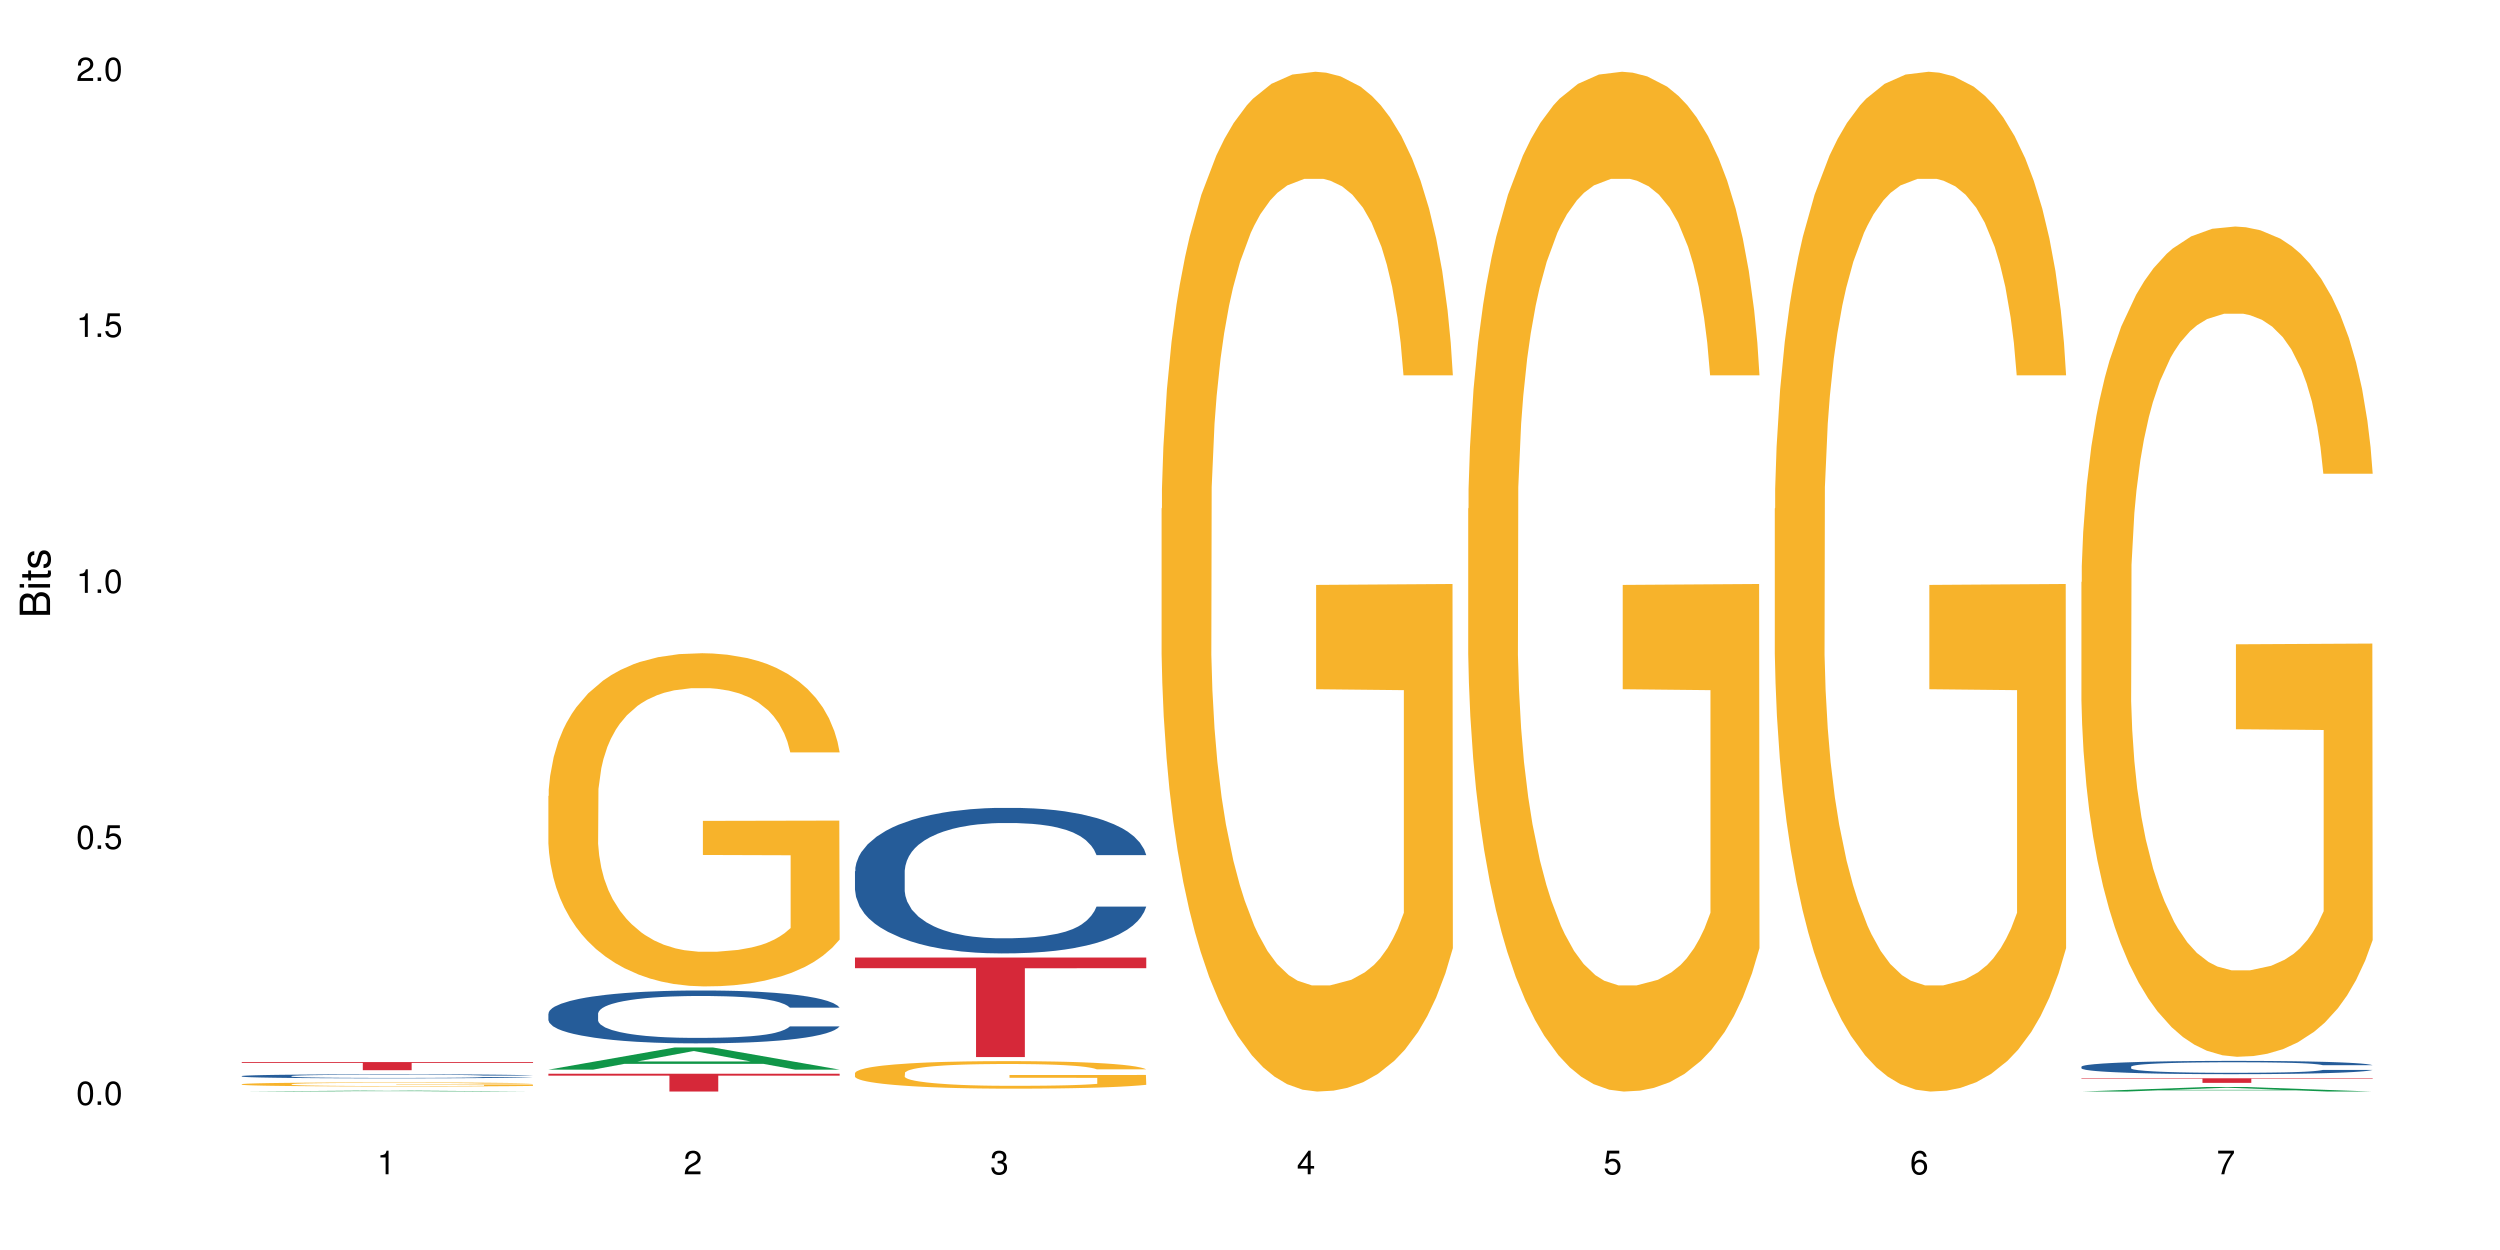 <?xml version="1.0" encoding="UTF-8"?>
<svg xmlns="http://www.w3.org/2000/svg" xmlns:xlink="http://www.w3.org/1999/xlink" width="720pt" height="360pt" viewBox="0 0 720 360" version="1.1">
<defs>
<g>
<symbol overflow="visible" id="glyph0-0">
<path style="stroke:none;" d=""/>
</symbol>
<symbol overflow="visible" id="glyph0-1">
<path style="stroke:none;" d="M 2.641 -6.797 C 2 -6.797 1.422 -6.531 1.078 -6.047 C 0.641 -5.453 0.406 -4.547 0.406 -3.297 C 0.406 -1 1.188 0.219 2.641 0.219 C 4.078 0.219 4.859 -1 4.859 -3.234 C 4.859 -4.562 4.656 -5.438 4.203 -6.047 C 3.844 -6.531 3.281 -6.797 2.641 -6.797 Z M 2.641 -6.047 C 3.547 -6.047 4 -5.125 4 -3.312 C 4 -1.375 3.562 -0.484 2.625 -0.484 C 1.734 -0.484 1.281 -1.422 1.281 -3.281 C 1.281 -5.141 1.734 -6.047 2.641 -6.047 Z M 2.641 -6.047 "/>
</symbol>
<symbol overflow="visible" id="glyph0-2">
<path style="stroke:none;" d="M 1.828 -1 L 0.828 -1 L 0.828 0 L 1.828 0 Z M 1.828 -1 "/>
</symbol>
<symbol overflow="visible" id="glyph0-3">
<path style="stroke:none;" d="M 4.562 -6.797 L 1.062 -6.797 L 0.547 -3.094 L 1.328 -3.094 C 1.719 -3.562 2.047 -3.734 2.578 -3.734 C 3.484 -3.734 4.062 -3.109 4.062 -2.094 C 4.062 -1.125 3.484 -0.531 2.578 -0.531 C 1.828 -0.531 1.375 -0.906 1.188 -1.672 L 0.328 -1.672 C 0.453 -1.109 0.547 -0.844 0.75 -0.594 C 1.125 -0.078 1.828 0.219 2.594 0.219 C 3.969 0.219 4.922 -0.781 4.922 -2.219 C 4.922 -3.562 4.031 -4.484 2.719 -4.484 C 2.25 -4.484 1.859 -4.359 1.469 -4.062 L 1.734 -5.969 L 4.562 -5.969 Z M 4.562 -6.797 "/>
</symbol>
<symbol overflow="visible" id="glyph0-4">
<path style="stroke:none;" d="M 2.484 -4.844 L 2.484 0 L 3.328 0 L 3.328 -6.797 L 2.766 -6.797 C 2.469 -5.75 2.281 -5.609 0.984 -5.453 L 0.984 -4.844 Z M 2.484 -4.844 "/>
</symbol>
<symbol overflow="visible" id="glyph0-5">
<path style="stroke:none;" d="M 4.859 -0.828 L 1.281 -0.828 C 1.359 -1.391 1.672 -1.75 2.5 -2.234 L 3.469 -2.75 C 4.406 -3.266 4.906 -3.969 4.906 -4.812 C 4.906 -5.375 4.672 -5.906 4.266 -6.266 C 3.859 -6.625 3.375 -6.797 2.719 -6.797 C 1.859 -6.797 1.219 -6.5 0.844 -5.922 C 0.609 -5.562 0.5 -5.125 0.484 -4.438 L 1.328 -4.438 C 1.359 -4.906 1.406 -5.188 1.531 -5.406 C 1.75 -5.812 2.188 -6.062 2.703 -6.062 C 3.469 -6.062 4.031 -5.516 4.031 -4.781 C 4.031 -4.25 3.719 -3.797 3.125 -3.438 L 2.234 -2.938 C 0.812 -2.141 0.406 -1.5 0.328 0 L 4.859 0 Z M 4.859 -0.828 "/>
</symbol>
<symbol overflow="visible" id="glyph0-6">
<path style="stroke:none;" d="M 2.125 -3.125 L 2.578 -3.125 C 3.516 -3.125 3.984 -2.703 3.984 -1.891 C 3.984 -1.031 3.469 -0.531 2.578 -0.531 C 1.656 -0.531 1.203 -0.984 1.156 -1.969 L 0.312 -1.969 C 0.344 -1.422 0.438 -1.078 0.609 -0.766 C 0.953 -0.109 1.625 0.219 2.547 0.219 C 3.953 0.219 4.859 -0.609 4.859 -1.906 C 4.859 -2.766 4.516 -3.25 3.703 -3.516 C 4.344 -3.766 4.656 -4.25 4.656 -4.938 C 4.656 -6.109 3.875 -6.797 2.578 -6.797 C 1.203 -6.797 0.484 -6.047 0.453 -4.609 L 1.297 -4.609 C 1.312 -5.016 1.344 -5.25 1.453 -5.453 C 1.641 -5.828 2.062 -6.062 2.594 -6.062 C 3.344 -6.062 3.797 -5.625 3.797 -4.906 C 3.797 -4.422 3.609 -4.141 3.25 -3.984 C 3.016 -3.891 2.719 -3.844 2.125 -3.844 Z M 2.125 -3.125 "/>
</symbol>
<symbol overflow="visible" id="glyph0-7">
<path style="stroke:none;" d="M 3.141 -1.625 L 3.141 0 L 3.984 0 L 3.984 -1.625 L 4.984 -1.625 L 4.984 -2.391 L 3.984 -2.391 L 3.984 -6.797 L 3.359 -6.797 L 0.266 -2.516 L 0.266 -1.625 Z M 3.141 -2.391 L 1 -2.391 L 3.141 -5.359 Z M 3.141 -2.391 "/>
</symbol>
<symbol overflow="visible" id="glyph0-8">
<path style="stroke:none;" d="M 4.781 -5.031 C 4.609 -6.141 3.891 -6.797 2.844 -6.797 C 2.094 -6.797 1.422 -6.438 1.031 -5.828 C 0.609 -5.172 0.406 -4.344 0.406 -3.094 C 0.406 -1.953 0.578 -1.234 0.984 -0.625 C 1.359 -0.078 1.953 0.219 2.703 0.219 C 3.984 0.219 4.922 -0.734 4.922 -2.078 C 4.922 -3.344 4.062 -4.234 2.844 -4.234 C 2.172 -4.234 1.641 -3.969 1.281 -3.469 C 1.281 -5.125 1.828 -6.047 2.797 -6.047 C 3.391 -6.047 3.797 -5.672 3.938 -5.031 Z M 2.734 -3.484 C 3.547 -3.484 4.062 -2.922 4.062 -2 C 4.062 -1.156 3.484 -0.531 2.703 -0.531 C 1.922 -0.531 1.328 -1.188 1.328 -2.047 C 1.328 -2.891 1.906 -3.484 2.734 -3.484 Z M 2.734 -3.484 "/>
</symbol>
<symbol overflow="visible" id="glyph0-9">
<path style="stroke:none;" d="M 4.984 -6.797 L 0.438 -6.797 L 0.438 -5.969 L 4.109 -5.969 C 2.5 -3.656 1.828 -2.234 1.328 0 L 2.219 0 C 2.594 -2.172 3.453 -4.047 4.984 -6.094 Z M 4.984 -6.797 "/>
</symbol>
<symbol overflow="visible" id="glyph1-0">
<path style="stroke:none;" d=""/>
</symbol>
<symbol overflow="visible" id="glyph1-1">
<path style="stroke:none;" d="M 0 -0.953 L 0 -4.891 C 0 -5.719 -0.234 -6.344 -0.734 -6.797 C -1.188 -7.234 -1.812 -7.469 -2.5 -7.469 C -3.547 -7.469 -4.188 -7 -4.625 -5.875 C -4.984 -6.672 -5.641 -7.094 -6.531 -7.094 C -7.156 -7.094 -7.734 -6.859 -8.141 -6.391 C -8.562 -5.938 -8.75 -5.344 -8.75 -4.5 L -8.75 -0.953 Z M -4.984 -2.062 L -7.766 -2.062 L -7.766 -4.219 C -7.766 -4.844 -7.688 -5.203 -7.453 -5.5 C -7.219 -5.812 -6.859 -5.969 -6.375 -5.969 C -5.906 -5.969 -5.531 -5.812 -5.297 -5.5 C -5.062 -5.203 -4.984 -4.844 -4.984 -4.219 Z M -0.984 -2.062 L -4 -2.062 L -4 -4.781 C -4 -5.328 -3.859 -5.688 -3.578 -5.953 C -3.297 -6.219 -2.922 -6.359 -2.484 -6.359 C -2.062 -6.359 -1.688 -6.219 -1.406 -5.953 C -1.109 -5.688 -0.984 -5.328 -0.984 -4.781 Z M -0.984 -2.062 "/>
</symbol>
<symbol overflow="visible" id="glyph1-2">
<path style="stroke:none;" d="M -6.281 -1.797 L -6.281 -0.797 L 0 -0.797 L 0 -1.797 Z M -8.75 -1.797 L -8.75 -0.797 L -7.484 -0.797 L -7.484 -1.797 Z M -8.75 -1.797 "/>
</symbol>
<symbol overflow="visible" id="glyph1-3">
<path style="stroke:none;" d="M -6.281 -3.047 L -6.281 -2.016 L -8.016 -2.016 L -8.016 -1.016 L -6.281 -1.016 L -6.281 -0.172 L -5.469 -0.172 L -5.469 -1.016 L -0.719 -1.016 C -0.078 -1.016 0.281 -1.453 0.281 -2.234 C 0.281 -2.469 0.25 -2.719 0.188 -3.047 L -0.641 -3.047 C -0.609 -2.922 -0.594 -2.766 -0.594 -2.562 C -0.594 -2.141 -0.719 -2.016 -1.156 -2.016 L -5.469 -2.016 L -5.469 -3.047 Z M -6.281 -3.047 "/>
</symbol>
<symbol overflow="visible" id="glyph1-4">
<path style="stroke:none;" d="M -4.531 -5.25 C -5.766 -5.25 -6.469 -4.422 -6.469 -2.969 C -6.469 -1.516 -5.719 -0.562 -4.547 -0.562 C -3.562 -0.562 -3.094 -1.062 -2.734 -2.562 L -2.516 -3.484 C -2.344 -4.188 -2.094 -4.469 -1.625 -4.469 C -1.047 -4.469 -0.641 -3.875 -0.641 -3 C -0.641 -2.453 -0.797 -2 -1.062 -1.75 C -1.25 -1.594 -1.422 -1.531 -1.875 -1.469 L -1.875 -0.406 C -0.422 -0.453 0.281 -1.266 0.281 -2.922 C 0.281 -4.5 -0.5 -5.516 -1.719 -5.516 C -2.656 -5.516 -3.172 -4.984 -3.469 -3.734 L -3.703 -2.766 C -3.891 -1.953 -4.156 -1.609 -4.594 -1.609 C -5.172 -1.609 -5.547 -2.125 -5.547 -2.938 C -5.547 -3.75 -5.203 -4.172 -4.531 -4.203 Z M -4.531 -5.25 "/>
</symbol>
</g>
</defs>
<g id="surface16821">
<rect x="0" y="0" width="720" height="360" style="fill:rgb(100%,100%,100%);fill-opacity:1;stroke:none;"/>
<path style=" stroke:none;fill-rule:nonzero;fill:rgb(6.275%,58.824%,28.235%);fill-opacity:1;" d="M 69.629 314.371 L 69.719 314.371 L 106.016 314.086 L 117.039 314.086 L 153.516 314.371 L 140.703 314.371 L 131.559 314.297 L 91.496 314.297 L 82.535 314.371 L 69.629 314.371 L 95.352 314.266 L 127.887 314.266 L 111.664 314.133 L 111.305 314.133 L 95.262 314.266 L 95.352 314.266 Z M 69.629 314.371 "/>
<path style=" stroke:none;fill-rule:nonzero;fill:rgb(14.51%,36.078%,60%);fill-opacity:1;" d="M 69.629 309.902 L 69.73 309.902 L 69.73 309.875 L 70.039 309.836 L 70.754 309.785 L 71.473 309.75 L 73.312 309.688 L 75.871 309.625 L 78.531 309.578 L 80.473 309.551 L 82.211 309.531 L 86.203 309.492 L 88.762 309.473 L 91.523 309.453 L 94.898 309.434 L 97.352 309.426 L 102.879 309.406 L 106.969 309.398 L 116.996 309.398 L 121.086 309.402 L 124.055 309.406 L 127.328 309.414 L 130.09 309.426 L 134.898 309.449 L 139.195 309.477 L 141.141 309.496 L 144.207 309.527 L 146.562 309.559 L 148.199 309.586 L 150.039 309.625 L 151.676 309.676 L 152.902 309.73 L 153.516 309.773 L 139.195 309.773 L 138.48 309.73 L 137.66 309.699 L 136.125 309.656 L 134.59 309.625 L 132.441 309.594 L 130.5 309.574 L 127.84 309.555 L 125.488 309.539 L 123.031 309.531 L 120.68 309.523 L 116.176 309.52 L 109.016 309.52 L 105.027 309.527 L 102.879 309.535 L 99.809 309.551 L 97.66 309.566 L 95.102 309.586 L 93.363 309.605 L 91.215 309.633 L 89.68 309.656 L 87.941 309.691 L 86.918 309.719 L 85.996 309.75 L 85.18 309.785 L 84.566 309.82 L 84.156 309.859 L 83.953 309.898 L 83.953 310.062 L 84.156 310.102 L 84.668 310.145 L 85.996 310.211 L 87.941 310.27 L 90.191 310.312 L 92.34 310.344 L 93.566 310.359 L 95.203 310.375 L 97.762 310.398 L 101.445 310.418 L 103.594 310.426 L 106.867 310.438 L 110.242 310.441 L 114.746 310.441 L 118.734 310.438 L 121.395 310.43 L 124.156 310.422 L 127.941 310.402 L 130.293 310.387 L 132.34 310.367 L 133.875 310.348 L 134.898 310.328 L 136.434 310.297 L 137.66 310.262 L 138.582 310.223 L 139.195 310.188 L 153.516 310.188 L 152.902 310.23 L 151.984 310.27 L 151.062 310.301 L 149.629 310.34 L 147.992 310.371 L 145.641 310.41 L 143.695 310.434 L 141.141 310.461 L 138.785 310.48 L 136.227 310.5 L 132.441 310.52 L 129.988 310.531 L 127.328 310.539 L 124.156 310.547 L 120.168 310.555 L 115.871 310.559 L 111.879 310.562 L 107.582 310.559 L 104.414 310.555 L 100.219 310.547 L 95 310.527 L 91.215 310.508 L 88.25 310.484 L 85.691 310.465 L 82.828 310.438 L 79.145 310.391 L 76.895 310.352 L 75.359 310.324 L 73.621 310.281 L 72.391 310.246 L 70.961 310.184 L 69.938 310.109 L 69.629 310.051 Z M 69.629 309.902 "/>
<path style=" stroke:none;fill-rule:nonzero;fill:rgb(96.863%,70.196%,16.863%);fill-opacity:1;" d="M 69.629 312.238 L 69.73 312.238 L 69.73 312.219 L 70.141 312.168 L 71.164 312.105 L 72.492 312.051 L 73.926 312.008 L 74.848 311.984 L 76.383 311.953 L 77.711 311.93 L 81.086 311.883 L 85.383 311.836 L 87.738 311.816 L 90.398 311.801 L 94.184 311.777 L 95.922 311.773 L 101.242 311.754 L 107.277 311.746 L 113.926 311.742 L 116.996 311.742 L 121.191 311.746 L 126.918 311.758 L 130.191 311.77 L 132.75 311.777 L 135.41 311.793 L 138.684 311.812 L 141.754 311.84 L 144.207 311.867 L 146.664 311.898 L 148.711 311.93 L 150.449 311.969 L 151.984 312.012 L 152.902 312.051 L 153.516 312.086 L 139.297 312.086 L 138.48 312.051 L 137.559 312.023 L 136.023 311.988 L 134.488 311.961 L 132.953 311.941 L 130.09 311.914 L 127.637 311.895 L 124.566 311.883 L 121.598 311.871 L 118.223 311.867 L 116.176 311.863 L 110.754 311.863 L 105.844 311.871 L 102.98 311.879 L 100.934 311.887 L 98.07 311.902 L 96.332 311.918 L 95.309 311.926 L 92.238 311.957 L 90.191 311.988 L 89.066 312.008 L 87.633 312.039 L 86.613 312.07 L 85.484 312.109 L 84.871 312.145 L 84.055 312.215 L 83.953 312.406 L 84.258 312.445 L 84.871 312.492 L 85.691 312.527 L 86.918 312.57 L 88.145 312.602 L 90.293 312.641 L 92.137 312.668 L 93.566 312.688 L 96.332 312.715 L 97.457 312.727 L 100.117 312.746 L 102.879 312.762 L 106.254 312.773 L 108.812 312.777 L 112.902 312.785 L 118.121 312.785 L 124.258 312.777 L 128.145 312.77 L 130.805 312.762 L 132.547 312.754 L 134.695 312.742 L 136.227 312.73 L 137.66 312.719 L 139.398 312.703 L 139.398 312.445 L 114.133 312.445 L 114.133 312.328 L 153.414 312.324 L 153.516 312.742 L 151.367 312.77 L 148.711 312.797 L 146.152 312.82 L 143.492 312.836 L 139.707 312.859 L 136.637 312.871 L 131.93 312.887 L 127.637 312.895 L 123.133 312.902 L 119.145 312.906 L 114.438 312.906 L 110.242 312.902 L 105.742 312.898 L 102.16 312.887 L 98.887 312.879 L 95.613 312.863 L 91.523 312.84 L 88.863 312.824 L 86.102 312.801 L 83.336 312.773 L 80.883 312.746 L 77.609 312.699 L 75.871 312.668 L 74.234 312.629 L 73.004 312.598 L 71.879 312.559 L 71.062 312.523 L 70.242 312.477 L 69.832 312.438 L 69.629 312.406 Z M 69.629 312.238 "/>
<path style=" stroke:none;fill-rule:nonzero;fill:rgb(83.922%,15.686%,22.353%);fill-opacity:1;" d="M 69.629 305.879 L 153.516 305.879 L 153.516 306.129 L 118.555 306.133 L 118.555 308.219 L 104.488 308.219 L 104.488 306.137 L 104.285 306.129 L 69.629 306.129 Z M 69.629 305.879 "/>
<path style=" stroke:none;fill-rule:nonzero;fill:rgb(6.275%,58.824%,28.235%);fill-opacity:1;" d="M 157.934 308.055 L 158.023 308.051 L 194.32 301.672 L 205.344 301.672 L 241.82 308.062 L 229.004 308.062 L 219.863 306.395 L 179.801 306.395 L 170.84 308.055 L 157.934 308.055 L 183.656 305.703 L 216.188 305.699 L 199.965 302.715 L 199.785 302.711 L 199.609 302.727 L 183.566 305.699 L 183.656 305.703 Z M 157.934 308.055 "/>
<path style=" stroke:none;fill-rule:nonzero;fill:rgb(14.51%,36.078%,60%);fill-opacity:1;" d="M 157.934 291.895 L 158.035 291.879 L 158.035 291.547 L 158.344 291.016 L 159.059 290.348 L 159.773 289.891 L 161.617 289.07 L 164.172 288.277 L 166.832 287.664 L 168.777 287.301 L 170.516 287.023 L 174.504 286.508 L 177.062 286.246 L 179.824 286.008 L 183.203 285.77 L 185.656 285.633 L 191.18 285.41 L 195.273 285.312 L 198.445 285.27 L 205.297 285.27 L 209.391 285.328 L 212.359 285.395 L 215.633 285.508 L 218.395 285.633 L 223.203 285.938 L 227.5 286.328 L 229.441 286.551 L 232.512 286.98 L 234.863 287.398 L 236.5 287.762 L 238.344 288.277 L 239.98 288.902 L 241.207 289.613 L 241.82 290.211 L 227.5 290.211 L 226.781 289.652 L 225.965 289.223 L 224.43 288.652 L 222.895 288.25 L 220.746 287.844 L 218.801 287.582 L 216.145 287.316 L 213.789 287.148 L 211.336 287.023 L 208.98 286.941 L 204.48 286.855 L 199.262 286.855 L 197.32 286.883 L 193.328 286.996 L 191.18 287.094 L 188.113 287.289 L 185.965 287.469 L 183.406 287.746 L 181.668 287.984 L 179.52 288.344 L 177.984 288.664 L 176.246 289.125 L 175.223 289.473 L 174.301 289.863 L 173.484 290.32 L 172.867 290.809 L 172.461 291.324 L 172.254 291.824 L 172.254 293.98 L 172.461 294.48 L 172.973 295.066 L 174.301 295.914 L 176.246 296.652 L 178.496 297.238 L 180.645 297.652 L 181.871 297.848 L 183.508 298.07 L 186.066 298.352 L 189.75 298.629 L 191.898 298.738 L 195.172 298.852 L 198.547 298.906 L 203.047 298.906 L 207.039 298.852 L 209.699 298.781 L 212.461 298.668 L 216.246 298.434 L 218.598 298.211 L 220.645 297.945 L 222.18 297.684 L 223.203 297.461 L 224.734 297.027 L 225.965 296.555 L 226.883 296.066 L 227.5 295.594 L 241.82 295.594 L 241.207 296.152 L 240.285 296.695 L 239.367 297.098 L 237.934 297.586 L 236.297 298.016 L 233.945 298.504 L 232 298.824 L 229.441 299.172 L 227.09 299.434 L 224.531 299.672 L 220.746 299.949 L 218.293 300.09 L 215.633 300.215 L 212.461 300.324 L 208.469 300.422 L 204.172 300.48 L 200.184 300.492 L 195.887 300.465 L 192.715 300.41 L 188.52 300.285 L 183.305 300.035 L 179.52 299.77 L 176.551 299.504 L 173.992 299.227 L 171.129 298.852 L 167.445 298.238 L 165.195 297.766 L 163.66 297.375 L 161.922 296.832 L 160.695 296.348 L 159.262 295.566 L 158.238 294.578 L 157.934 293.812 Z M 157.934 291.895 "/>
<path style=" stroke:none;fill-rule:nonzero;fill:rgb(96.863%,70.196%,16.863%);fill-opacity:1;" d="M 157.934 229.227 L 158.035 229.141 L 158.035 227.387 L 158.445 223.441 L 159.469 218.008 L 160.797 213.539 L 162.23 210.035 L 163.148 208.191 L 164.684 205.562 L 166.016 203.637 L 169.391 199.691 L 173.688 196.012 L 176.039 194.434 L 178.699 192.945 L 182.484 191.277 L 184.223 190.664 L 189.543 189.262 L 195.578 188.387 L 202.23 188.125 L 205.297 188.211 L 209.492 188.562 L 215.223 189.527 L 218.496 190.402 L 221.055 191.277 L 223.715 192.418 L 226.988 194.172 L 230.055 196.273 L 232.512 198.379 L 234.965 201.008 L 237.012 203.812 L 238.75 206.879 L 240.285 210.559 L 241.207 213.629 L 241.82 216.695 L 227.602 216.695 L 226.781 213.629 L 225.863 211.262 L 224.328 208.367 L 222.793 206.266 L 221.258 204.602 L 218.395 202.32 L 215.938 200.918 L 212.867 199.691 L 209.902 198.902 L 206.527 198.379 L 204.48 198.203 L 199.059 198.203 L 194.148 198.816 L 191.285 199.516 L 189.238 200.219 L 186.371 201.531 L 184.633 202.586 L 183.609 203.285 L 180.543 206.004 L 178.496 208.457 L 177.371 210.121 L 175.938 212.75 L 174.914 215.117 L 173.789 218.621 L 173.176 221.25 L 172.355 227.211 L 172.254 242.988 L 172.562 246.316 L 173.176 249.91 L 173.992 253.066 L 175.223 256.395 L 176.449 258.938 L 178.598 262.355 L 180.438 264.633 L 181.871 266.125 L 184.633 268.492 L 185.758 269.281 L 188.418 270.855 L 191.18 272.086 L 194.559 273.137 L 197.113 273.66 L 201.207 274.102 L 206.426 274.102 L 212.562 273.574 L 216.449 272.871 L 219.109 272.172 L 220.848 271.559 L 222.996 270.594 L 224.531 269.719 L 225.965 268.754 L 227.703 267.266 L 227.703 246.316 L 202.434 246.23 L 202.434 236.414 L 241.719 236.328 L 241.82 270.594 L 239.672 272.961 L 237.012 275.238 L 234.453 276.992 L 231.797 278.48 L 228.012 280.148 L 224.941 281.199 L 220.234 282.426 L 215.938 283.215 L 211.438 283.742 L 207.445 284.004 L 202.742 284.09 L 198.547 283.914 L 194.047 283.391 L 190.465 282.688 L 187.191 281.812 L 183.918 280.672 L 179.824 278.832 L 177.164 277.344 L 174.402 275.504 L 171.641 273.312 L 169.188 270.945 L 167.551 269.105 L 165.914 267 L 164.172 264.371 L 162.535 261.391 L 161.309 258.676 L 160.184 255.609 L 159.363 252.715 L 158.547 248.77 L 158.137 245.617 L 157.934 242.898 Z M 157.934 229.227 "/>
<path style=" stroke:none;fill-rule:nonzero;fill:rgb(83.922%,15.686%,22.353%);fill-opacity:1;" d="M 157.934 309.242 L 241.82 309.242 L 241.82 309.789 L 206.859 309.797 L 206.859 314.371 L 192.793 314.371 L 192.793 309.801 L 192.59 309.789 L 157.934 309.789 Z M 157.934 309.242 "/>
<path style=" stroke:none;fill-rule:nonzero;fill:rgb(14.51%,36.078%,60%);fill-opacity:1;" d="M 246.234 250.914 L 246.34 250.875 L 246.34 249.953 L 246.645 248.5 L 247.359 246.66 L 248.078 245.395 L 249.918 243.133 L 252.477 240.949 L 255.137 239.266 L 257.078 238.27 L 258.82 237.504 L 262.809 236.086 L 265.367 235.355 L 268.129 234.707 L 271.504 234.055 L 273.961 233.672 L 279.484 233.059 L 283.578 232.789 L 286.746 232.676 L 293.602 232.676 L 297.695 232.828 L 300.66 233.02 L 303.934 233.324 L 306.695 233.672 L 311.504 234.516 L 315.801 235.586 L 317.746 236.199 L 320.812 237.387 L 323.168 238.535 L 324.805 239.531 L 326.645 240.949 L 328.281 242.676 L 329.512 244.629 L 330.125 246.277 L 315.801 246.277 L 315.086 244.742 L 314.266 243.555 L 312.734 241.984 L 311.199 240.875 L 309.051 239.762 L 307.105 239.035 L 304.445 238.309 L 302.094 237.848 L 299.637 237.504 L 297.285 237.273 L 292.785 237.043 L 287.566 237.043 L 285.621 237.117 L 281.633 237.426 L 279.484 237.695 L 276.414 238.23 L 274.266 238.727 L 271.711 239.496 L 269.969 240.145 L 267.82 241.141 L 266.289 242.023 L 264.547 243.289 L 263.523 244.246 L 262.605 245.316 L 261.785 246.582 L 261.172 247.922 L 260.762 249.34 L 260.559 250.719 L 260.559 256.66 L 260.762 258.039 L 261.273 259.648 L 262.605 261.984 L 264.547 264.016 L 266.797 265.625 L 268.945 266.773 L 270.176 267.312 L 271.812 267.922 L 274.367 268.691 L 278.051 269.457 L 280.199 269.762 L 283.473 270.07 L 286.852 270.223 L 291.352 270.223 L 295.34 270.07 L 298 269.879 L 300.762 269.57 L 304.547 268.918 L 306.902 268.309 L 308.949 267.578 L 310.48 266.852 L 311.504 266.238 L 313.039 265.051 L 314.266 263.746 L 315.188 262.406 L 315.801 261.105 L 330.125 261.105 L 329.512 262.637 L 328.59 264.129 L 327.668 265.242 L 326.238 266.582 L 324.602 267.77 L 322.246 269.113 L 320.305 269.992 L 317.746 270.949 L 315.391 271.68 L 312.836 272.328 L 309.051 273.098 L 306.594 273.48 L 303.934 273.824 L 300.762 274.129 L 296.773 274.398 L 292.477 274.551 L 288.488 274.59 L 284.191 274.516 L 281.02 274.359 L 276.824 274.016 L 271.605 273.324 L 267.82 272.598 L 264.855 271.871 L 262.297 271.105 L 259.434 270.07 L 255.75 268.383 L 253.5 267.082 L 251.965 266.008 L 250.227 264.516 L 248.996 263.172 L 247.566 261.027 L 246.543 258.309 L 246.234 256.199 Z M 246.234 250.914 "/>
<path style=" stroke:none;fill-rule:nonzero;fill:rgb(96.863%,70.196%,16.863%);fill-opacity:1;" d="M 246.234 309.004 L 246.34 308.996 L 246.34 308.852 L 246.746 308.527 L 247.77 308.078 L 249.102 307.707 L 250.531 307.418 L 251.453 307.266 L 252.988 307.047 L 254.316 306.887 L 257.695 306.562 L 261.992 306.258 L 264.344 306.129 L 267.004 306.004 L 270.789 305.867 L 272.527 305.816 L 277.848 305.699 L 283.883 305.625 L 290.531 305.605 L 293.602 305.613 L 297.797 305.641 L 303.523 305.723 L 306.801 305.793 L 309.355 305.867 L 312.016 305.961 L 315.289 306.105 L 318.359 306.277 L 320.812 306.453 L 323.27 306.672 L 325.316 306.902 L 327.055 307.156 L 328.59 307.461 L 329.512 307.715 L 330.125 307.969 L 315.902 307.969 L 315.086 307.715 L 314.164 307.52 L 312.629 307.281 L 311.094 307.105 L 309.562 306.969 L 306.695 306.781 L 304.242 306.664 L 301.172 306.562 L 298.207 306.496 L 294.828 306.453 L 292.785 306.438 L 287.363 306.438 L 282.449 306.488 L 279.586 306.547 L 277.539 306.605 L 274.676 306.715 L 272.938 306.801 L 271.914 306.859 L 268.844 307.082 L 266.797 307.285 L 265.672 307.426 L 264.242 307.641 L 263.219 307.836 L 262.094 308.129 L 261.48 308.344 L 260.66 308.836 L 260.559 310.141 L 260.863 310.418 L 261.48 310.715 L 262.297 310.977 L 263.523 311.25 L 264.754 311.461 L 266.902 311.746 L 268.742 311.934 L 270.176 312.055 L 272.938 312.25 L 274.062 312.316 L 276.723 312.449 L 279.484 312.551 L 282.859 312.637 L 285.418 312.68 L 289.512 312.715 L 294.727 312.715 L 300.867 312.672 L 304.754 312.613 L 307.414 312.555 L 309.152 312.504 L 311.301 312.426 L 312.836 312.352 L 314.266 312.273 L 316.008 312.148 L 316.008 310.418 L 290.738 310.41 L 290.738 309.598 L 330.023 309.59 L 330.125 312.426 L 327.977 312.621 L 325.316 312.809 L 322.758 312.953 L 320.098 313.078 L 316.312 313.215 L 313.242 313.301 L 308.539 313.402 L 304.242 313.469 L 299.738 313.512 L 295.75 313.535 L 291.043 313.543 L 286.852 313.527 L 282.348 313.484 L 278.77 313.426 L 275.496 313.352 L 272.223 313.258 L 268.129 313.105 L 265.469 312.984 L 262.707 312.832 L 259.945 312.648 L 257.488 312.453 L 255.852 312.301 L 254.215 312.129 L 252.477 311.91 L 250.84 311.664 L 249.613 311.441 L 248.488 311.188 L 247.668 310.945 L 246.852 310.621 L 246.441 310.359 L 246.234 310.137 Z M 246.234 309.004 "/>
<path style=" stroke:none;fill-rule:nonzero;fill:rgb(83.922%,15.686%,22.353%);fill-opacity:1;" d="M 246.234 275.77 L 330.125 275.77 L 330.125 278.836 L 295.16 278.863 L 295.16 304.426 L 281.098 304.426 L 281.098 278.891 L 280.891 278.836 L 246.234 278.836 Z M 246.234 275.77 "/>
<path style=" stroke:none;fill-rule:nonzero;fill:rgb(96.863%,70.196%,16.863%);fill-opacity:1;" d="M 334.539 146.461 L 334.641 146.191 L 334.641 140.828 L 335.051 128.758 L 336.074 112.129 L 337.402 98.449 L 338.836 87.719 L 339.758 82.086 L 341.293 74.039 L 342.621 68.141 L 345.996 56.07 L 350.293 44.805 L 352.648 39.977 L 355.305 35.414 L 359.09 30.32 L 360.832 28.441 L 366.152 24.148 L 372.188 21.469 L 378.836 20.664 L 381.906 20.93 L 386.102 22.004 L 391.828 24.953 L 395.102 27.637 L 397.66 30.32 L 400.32 33.805 L 403.594 39.172 L 406.664 45.609 L 409.117 52.047 L 411.574 60.094 L 413.617 68.676 L 415.359 78.062 L 416.895 89.328 L 417.812 98.715 L 418.426 108.105 L 404.207 108.105 L 403.391 98.715 L 402.469 91.477 L 400.934 82.625 L 399.398 76.188 L 397.863 71.09 L 395 64.117 L 392.543 59.824 L 389.477 56.07 L 386.508 53.656 L 383.133 52.047 L 381.086 51.508 L 375.664 51.508 L 370.754 53.387 L 367.891 55.531 L 365.844 57.68 L 362.98 61.703 L 361.238 64.922 L 360.219 67.066 L 357.148 75.383 L 355.102 82.891 L 353.977 87.988 L 352.543 96.035 L 351.52 103.277 L 350.395 114.004 L 349.781 122.051 L 348.965 140.293 L 348.863 188.574 L 349.168 198.766 L 349.781 209.762 L 350.602 219.418 L 351.828 229.609 L 353.055 237.391 L 355.203 247.852 L 357.047 254.824 L 358.477 259.383 L 361.238 266.625 L 362.367 269.039 L 365.023 273.867 L 367.789 277.625 L 371.164 280.844 L 373.723 282.453 L 377.812 283.793 L 383.031 283.793 L 389.168 282.184 L 393.055 280.039 L 395.715 277.891 L 397.457 276.016 L 399.605 273.062 L 401.137 270.383 L 402.57 267.43 L 404.309 262.871 L 404.309 198.766 L 379.039 198.496 L 379.039 168.457 L 418.324 168.188 L 418.426 273.062 L 416.277 280.305 L 413.617 287.281 L 411.062 292.645 L 408.402 297.203 L 404.617 302.301 L 401.547 305.52 L 396.84 309.273 L 392.543 311.688 L 388.043 313.297 L 384.055 314.102 L 379.348 314.371 L 375.152 313.836 L 370.652 312.227 L 367.07 310.078 L 363.797 307.398 L 360.523 303.91 L 356.434 298.277 L 353.773 293.719 L 351.012 288.086 L 348.246 281.379 L 345.793 274.137 L 344.156 268.504 L 342.52 262.066 L 340.781 254.02 L 339.145 244.898 L 337.914 236.586 L 336.789 227.195 L 335.973 218.344 L 335.152 206.277 L 334.742 196.621 L 334.539 188.305 Z M 334.539 146.461 "/>
<path style=" stroke:none;fill-rule:nonzero;fill:rgb(96.863%,70.196%,16.863%);fill-opacity:1;" d="M 422.844 146.461 L 422.945 146.191 L 422.945 140.828 L 423.355 128.758 L 424.375 112.129 L 425.707 98.449 L 427.141 87.719 L 428.059 82.086 L 429.594 74.039 L 430.926 68.141 L 434.301 56.07 L 438.598 44.805 L 440.949 39.977 L 443.609 35.414 L 447.395 30.32 L 449.133 28.441 L 454.453 24.148 L 460.488 21.469 L 467.141 20.664 L 470.207 20.93 L 474.402 22.004 L 480.133 24.953 L 483.406 27.637 L 485.965 30.32 L 488.621 33.805 L 491.898 39.172 L 494.965 45.609 L 497.422 52.047 L 499.875 60.094 L 501.922 68.676 L 503.66 78.062 L 505.195 89.328 L 506.117 98.715 L 506.73 108.105 L 492.512 108.105 L 491.691 98.715 L 490.77 91.477 L 489.238 82.625 L 487.703 76.188 L 486.168 71.09 L 483.305 64.117 L 480.848 59.824 L 477.777 56.07 L 474.812 53.656 L 471.438 52.047 L 469.391 51.508 L 463.969 51.508 L 459.059 53.387 L 456.191 55.531 L 454.148 57.68 L 451.281 61.703 L 449.543 64.922 L 448.52 67.066 L 445.453 75.383 L 443.406 82.891 L 442.281 87.988 L 440.848 96.035 L 439.824 103.277 L 438.699 114.004 L 438.086 122.051 L 437.266 140.293 L 437.164 188.574 L 437.473 198.766 L 438.086 209.762 L 438.902 219.418 L 440.133 229.609 L 441.359 237.391 L 443.508 247.852 L 445.348 254.824 L 446.781 259.383 L 449.543 266.625 L 450.668 269.039 L 453.328 273.867 L 456.09 277.625 L 459.465 280.844 L 462.023 282.453 L 466.117 283.793 L 471.332 283.793 L 477.473 282.184 L 481.359 280.039 L 484.02 277.891 L 485.758 276.016 L 487.906 273.062 L 489.441 270.383 L 490.875 267.43 L 492.613 262.871 L 492.613 198.766 L 467.344 198.496 L 467.344 168.457 L 506.629 168.188 L 506.73 273.062 L 504.582 280.305 L 501.922 287.281 L 499.363 292.645 L 496.703 297.203 L 492.918 302.301 L 489.852 305.52 L 485.145 309.273 L 480.848 311.688 L 476.348 313.297 L 472.355 314.102 L 467.652 314.371 L 463.457 313.836 L 458.957 312.227 L 455.375 310.078 L 452.102 307.398 L 448.828 303.91 L 444.734 298.277 L 442.074 293.719 L 439.312 288.086 L 436.551 281.379 L 434.094 274.137 L 432.457 268.504 L 430.82 262.066 L 429.082 254.02 L 427.445 244.898 L 426.219 236.586 L 425.094 227.195 L 424.273 218.344 L 423.457 206.277 L 423.047 196.621 L 422.844 188.305 Z M 422.844 146.461 "/>
<path style=" stroke:none;fill-rule:nonzero;fill:rgb(96.863%,70.196%,16.863%);fill-opacity:1;" d="M 511.145 146.461 L 511.246 146.191 L 511.246 140.828 L 511.656 128.758 L 512.68 112.129 L 514.012 98.449 L 515.441 87.719 L 516.363 82.086 L 517.898 74.039 L 519.227 68.141 L 522.605 56.07 L 526.898 44.805 L 529.254 39.977 L 531.914 35.414 L 535.699 30.32 L 537.438 28.441 L 542.758 24.148 L 548.793 21.469 L 555.441 20.664 L 558.512 20.93 L 562.707 22.004 L 568.434 24.953 L 571.707 27.637 L 574.266 30.32 L 576.926 33.805 L 580.199 39.172 L 583.27 45.609 L 585.723 52.047 L 588.18 60.094 L 590.227 68.676 L 591.965 78.062 L 593.5 89.328 L 594.422 98.715 L 595.035 108.105 L 580.812 108.105 L 579.996 98.715 L 579.074 91.477 L 577.539 82.625 L 576.004 76.188 L 574.473 71.09 L 571.605 64.117 L 569.152 59.824 L 566.082 56.07 L 563.117 53.656 L 559.738 52.047 L 557.691 51.508 L 552.27 51.508 L 547.359 53.387 L 544.496 55.531 L 542.449 57.68 L 539.586 61.703 L 537.848 64.922 L 536.824 67.066 L 533.754 75.383 L 531.707 82.891 L 530.582 87.988 L 529.152 96.035 L 528.129 103.277 L 527.004 114.004 L 526.391 122.051 L 525.57 140.293 L 525.469 188.574 L 525.773 198.766 L 526.391 209.762 L 527.207 219.418 L 528.434 229.609 L 529.664 237.391 L 531.812 247.852 L 533.652 254.824 L 535.086 259.383 L 537.848 266.625 L 538.973 269.039 L 541.633 273.867 L 544.395 277.625 L 547.77 280.844 L 550.328 282.453 L 554.418 283.793 L 559.637 283.793 L 565.773 282.184 L 569.664 280.039 L 572.324 277.891 L 574.062 276.016 L 576.211 273.062 L 577.746 270.383 L 579.176 267.43 L 580.914 262.871 L 580.914 198.766 L 555.648 198.496 L 555.648 168.457 L 594.93 168.188 L 595.035 273.062 L 592.887 280.305 L 590.227 287.281 L 587.668 292.645 L 585.008 297.203 L 581.223 302.301 L 578.152 305.52 L 573.449 309.273 L 569.152 311.688 L 564.648 313.297 L 560.66 314.102 L 555.953 314.371 L 551.762 313.836 L 547.258 312.227 L 543.68 310.078 L 540.402 307.398 L 537.129 303.91 L 533.039 298.277 L 530.379 293.719 L 527.617 288.086 L 524.855 281.379 L 522.398 274.137 L 520.762 268.504 L 519.125 262.066 L 517.387 254.02 L 515.75 244.898 L 514.523 236.586 L 513.395 227.195 L 512.578 218.344 L 511.758 206.277 L 511.352 196.621 L 511.145 188.305 Z M 511.145 146.461 "/>
<path style=" stroke:none;fill-rule:nonzero;fill:rgb(6.275%,58.824%,28.235%);fill-opacity:1;" d="M 599.449 314.371 L 599.539 314.367 L 635.836 313.047 L 646.859 313.047 L 683.336 314.371 L 670.52 314.371 L 661.379 314.023 L 621.316 314.023 L 612.355 314.371 L 599.449 314.371 L 625.172 313.883 L 657.703 313.883 L 641.484 313.262 L 641.305 313.262 L 641.125 313.266 L 625.082 313.883 L 625.172 313.883 Z M 599.449 314.371 "/>
<path style=" stroke:none;fill-rule:nonzero;fill:rgb(14.51%,36.078%,60%);fill-opacity:1;" d="M 599.449 307.203 L 599.551 307.199 L 599.551 307.113 L 599.859 306.98 L 600.574 306.812 L 601.289 306.699 L 603.133 306.492 L 605.688 306.293 L 608.348 306.141 L 610.293 306.047 L 612.031 305.977 L 616.023 305.848 L 618.578 305.781 L 621.34 305.723 L 624.719 305.664 L 627.172 305.629 L 632.695 305.574 L 636.789 305.547 L 639.961 305.539 L 646.816 305.539 L 650.906 305.551 L 653.875 305.57 L 657.148 305.598 L 659.91 305.629 L 664.719 305.707 L 669.016 305.805 L 670.957 305.859 L 674.027 305.969 L 676.379 306.074 L 678.016 306.164 L 679.859 306.293 L 681.496 306.449 L 682.723 306.629 L 683.336 306.781 L 669.016 306.781 L 668.297 306.641 L 667.48 306.531 L 665.945 306.387 L 664.41 306.285 L 662.262 306.184 L 660.32 306.117 L 657.66 306.051 L 655.305 306.012 L 652.852 305.977 L 650.496 305.957 L 645.996 305.938 L 640.777 305.938 L 638.836 305.941 L 634.844 305.973 L 632.695 305.996 L 629.629 306.043 L 627.48 306.09 L 624.922 306.16 L 623.184 306.219 L 621.035 306.312 L 619.5 306.391 L 617.762 306.508 L 616.738 306.594 L 615.816 306.691 L 615 306.809 L 614.387 306.93 L 613.977 307.059 L 613.77 307.184 L 613.77 307.727 L 613.977 307.852 L 614.488 308 L 615.816 308.215 L 617.762 308.398 L 620.012 308.547 L 622.16 308.652 L 623.387 308.699 L 625.023 308.754 L 627.582 308.824 L 631.266 308.895 L 633.414 308.922 L 636.688 308.953 L 640.062 308.965 L 644.562 308.965 L 648.555 308.953 L 651.215 308.934 L 653.977 308.906 L 657.762 308.848 L 660.113 308.789 L 662.16 308.723 L 663.695 308.656 L 664.719 308.602 L 666.254 308.492 L 667.48 308.375 L 668.402 308.254 L 669.016 308.133 L 683.336 308.133 L 682.723 308.273 L 681.801 308.41 L 680.883 308.512 L 679.449 308.633 L 677.812 308.742 L 675.461 308.863 L 673.516 308.945 L 670.957 309.031 L 668.605 309.098 L 666.047 309.156 L 662.262 309.227 L 659.809 309.262 L 657.148 309.293 L 653.977 309.324 L 649.988 309.348 L 645.691 309.359 L 641.699 309.363 L 637.402 309.355 L 634.23 309.344 L 630.039 309.312 L 624.82 309.25 L 621.035 309.184 L 618.066 309.117 L 615.512 309.047 L 612.645 308.953 L 608.965 308.797 L 606.711 308.68 L 605.18 308.582 L 603.438 308.445 L 602.211 308.32 L 600.777 308.125 L 599.754 307.879 L 599.449 307.684 Z M 599.449 307.203 "/>
<path style=" stroke:none;fill-rule:nonzero;fill:rgb(96.863%,70.196%,16.863%);fill-opacity:1;" d="M 599.449 167.652 L 599.551 167.434 L 599.551 163.066 L 599.961 153.242 L 600.984 139.699 L 602.312 128.562 L 603.746 119.828 L 604.668 115.242 L 606.199 108.691 L 607.531 103.887 L 610.906 94.059 L 615.203 84.887 L 617.555 80.957 L 620.215 77.246 L 624 73.094 L 625.742 71.566 L 631.059 68.074 L 637.098 65.891 L 643.746 65.234 L 646.816 65.453 L 651.008 66.324 L 656.738 68.727 L 660.012 70.91 L 662.57 73.094 L 665.23 75.934 L 668.504 80.301 L 671.57 85.543 L 674.027 90.785 L 676.484 97.336 L 678.527 104.324 L 680.27 111.969 L 681.801 121.141 L 682.723 128.781 L 683.336 136.426 L 669.117 136.426 L 668.297 128.781 L 667.379 122.887 L 665.844 115.68 L 664.309 110.438 L 662.773 106.289 L 659.91 100.609 L 657.453 97.117 L 654.387 94.059 L 651.418 92.094 L 648.043 90.785 L 645.996 90.348 L 640.574 90.348 L 635.664 91.875 L 632.801 93.625 L 630.754 95.371 L 627.891 98.645 L 626.148 101.266 L 625.125 103.012 L 622.059 109.781 L 620.012 115.898 L 618.887 120.047 L 617.453 126.598 L 616.43 132.496 L 615.305 141.23 L 614.691 147.781 L 613.875 162.629 L 613.77 201.938 L 614.078 210.238 L 614.691 219.191 L 615.512 227.051 L 616.738 235.352 L 617.965 241.684 L 620.113 250.199 L 621.957 255.879 L 623.387 259.59 L 626.148 265.488 L 627.273 267.453 L 629.934 271.383 L 632.695 274.441 L 636.074 277.062 L 638.629 278.371 L 642.723 279.465 L 647.941 279.465 L 654.078 278.152 L 657.965 276.406 L 660.625 274.66 L 662.363 273.129 L 664.512 270.727 L 666.047 268.543 L 667.48 266.141 L 669.219 262.43 L 669.219 210.238 L 643.949 210.02 L 643.949 185.559 L 683.234 185.344 L 683.336 270.727 L 681.188 276.625 L 678.527 282.301 L 675.973 286.668 L 673.312 290.383 L 669.527 294.531 L 666.457 297.152 L 661.75 300.207 L 657.453 302.176 L 652.953 303.484 L 648.965 304.141 L 644.258 304.359 L 640.062 303.922 L 635.562 302.609 L 631.98 300.863 L 628.707 298.68 L 625.434 295.84 L 621.34 291.254 L 618.684 287.543 L 615.918 282.957 L 613.156 277.496 L 610.703 271.602 L 609.066 267.016 L 607.43 261.773 L 605.688 255.223 L 604.051 247.797 L 602.824 241.027 L 601.699 233.387 L 600.883 226.18 L 600.062 216.352 L 599.652 208.488 L 599.449 201.719 Z M 599.449 167.652 "/>
<path style=" stroke:none;fill-rule:nonzero;fill:rgb(83.922%,15.686%,22.353%);fill-opacity:1;" d="M 599.449 310.543 L 683.336 310.543 L 683.336 310.688 L 648.375 310.688 L 648.375 311.867 L 634.309 311.867 L 634.309 310.688 L 599.449 310.688 Z M 599.449 310.543 "/>
<g style="fill:rgb(0%,0%,0%);fill-opacity:1;">
  <use xlink:href="#glyph0-1" x="21.957" y="318.198"/>
  <use xlink:href="#glyph0-2" x="27.291" y="318.198"/>
  <use xlink:href="#glyph0-1" x="29.958" y="318.198"/>
</g>
<g style="fill:rgb(0%,0%,0%);fill-opacity:1;">
  <use xlink:href="#glyph0-1" x="21.957" y="244.476"/>
  <use xlink:href="#glyph0-2" x="27.291" y="244.476"/>
  <use xlink:href="#glyph0-3" x="29.958" y="244.476"/>
</g>
<g style="fill:rgb(0%,0%,0%);fill-opacity:1;">
  <use xlink:href="#glyph0-4" x="21.957" y="170.753"/>
  <use xlink:href="#glyph0-2" x="27.291" y="170.753"/>
  <use xlink:href="#glyph0-1" x="29.958" y="170.753"/>
</g>
<g style="fill:rgb(0%,0%,0%);fill-opacity:1;">
  <use xlink:href="#glyph0-4" x="21.957" y="97.034"/>
  <use xlink:href="#glyph0-2" x="27.291" y="97.034"/>
  <use xlink:href="#glyph0-3" x="29.958" y="97.034"/>
</g>
<g style="fill:rgb(0%,0%,0%);fill-opacity:1;">
  <use xlink:href="#glyph0-5" x="21.957" y="23.312"/>
  <use xlink:href="#glyph0-2" x="27.291" y="23.312"/>
  <use xlink:href="#glyph0-1" x="29.958" y="23.312"/>
</g>
<g style="fill:rgb(0%,0%,0%);fill-opacity:1;">
  <use xlink:href="#glyph0-4" x="108.574" y="338.19"/>
</g>
<g style="fill:rgb(0%,0%,0%);fill-opacity:1;">
  <use xlink:href="#glyph0-5" x="196.875" y="338.19"/>
</g>
<g style="fill:rgb(0%,0%,0%);fill-opacity:1;">
  <use xlink:href="#glyph0-6" x="285.18" y="338.19"/>
</g>
<g style="fill:rgb(0%,0%,0%);fill-opacity:1;">
  <use xlink:href="#glyph0-7" x="373.484" y="338.19"/>
</g>
<g style="fill:rgb(0%,0%,0%);fill-opacity:1;">
  <use xlink:href="#glyph0-3" x="461.785" y="338.19"/>
</g>
<g style="fill:rgb(0%,0%,0%);fill-opacity:1;">
  <use xlink:href="#glyph0-8" x="550.09" y="338.19"/>
</g>
<g style="fill:rgb(0%,0%,0%);fill-opacity:1;">
  <use xlink:href="#glyph0-9" x="638.395" y="338.19"/>
</g>
<g style="fill:rgb(0%,0%,0%);fill-opacity:1;">
  <use xlink:href="#glyph1-1" x="14.412" y="178.016"/>
  <use xlink:href="#glyph1-2" x="14.412" y="170.012"/>
  <use xlink:href="#glyph1-3" x="14.412" y="167.348"/>
  <use xlink:href="#glyph1-4" x="14.412" y="164.012"/>
</g>
</g>
</svg>
